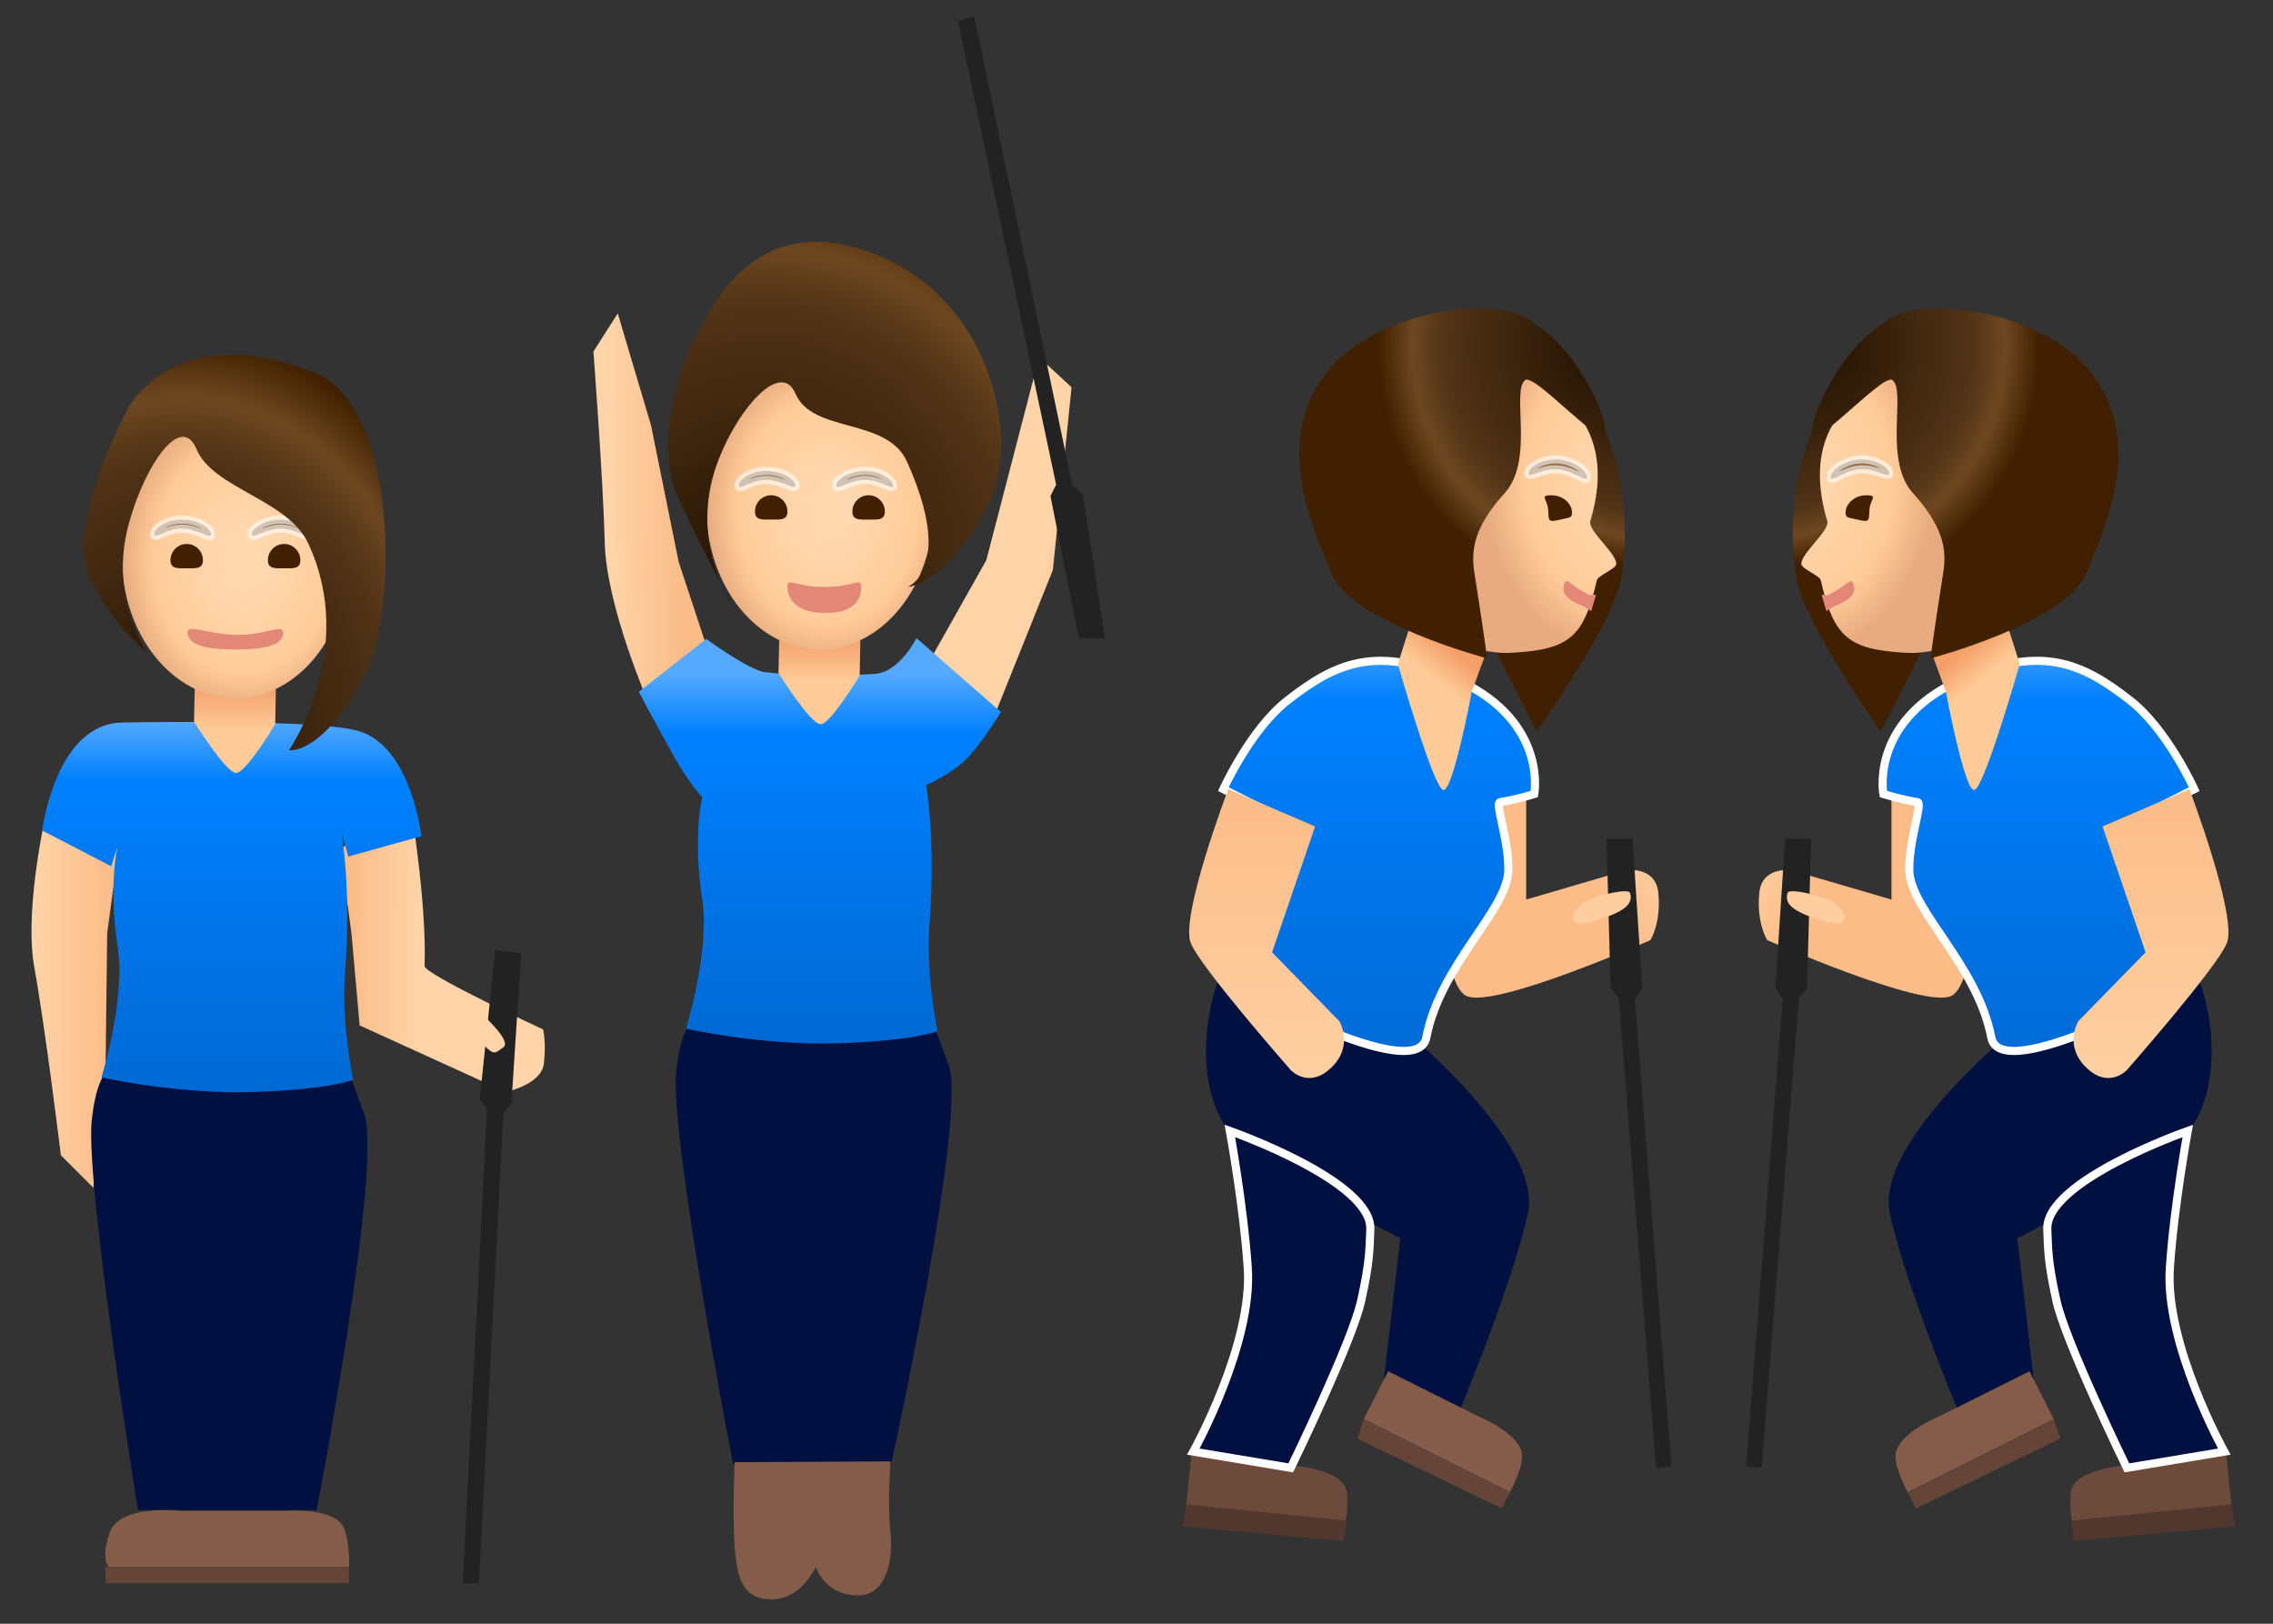 <?xml version="1.0" standalone="no"?>

<svg viewBox="0 0 280 200" style="background-color:#ffffff00" version="1.1" xmlns="http://www.w3.org/2000/svg" xmlns:xlink="http://www.w3.org/1999/xlink" xml:space="preserve" x="0px" y="0px" width="280px" height="200px">
	<rect x="0" y="0" width="280" height="200" fill="#333333" stroke="none"/>
	<defs>
		<!-- Library -->
		<symbol id="MairimFalling" overflow="visible">
			<g id="Capa%201">
				<g>
					<path d="M -25.1 -16.4 C -25.1 -16.4 -30.3 -28.3 -30.5 -36.1 C -30.7 -43.9 -31.9 -59.7 -31.9 -59.7 L -28.9 -64.4 L -24.8 -50.6 L -21.4 -33.8 L -18.1 -23.8 L -25.1 -16.4 Z" fill="url(#gradient1)"/>
					<path d="M 8.5 -19.8 L 16.5 -34 L 23 -59 L 27 -55.3 L 24.7 -32.8 L 17.8 -15.6 L 8.5 -19.8 Z" fill="url(#gradient2)"/>
					<path d="M 31.1 -24.4 L 27.9 -24.4 L 24.4 -41.9 L 25.1 -43.3 L 13 -100.4 L 15 -101 L 27.1 -43.2 L 28.4 -42.1 L 31.1 -24.4 Z" fill="#222222"/>
					<path d="M -6.3 20.2 C -18.3 19.6 -20.8 21 -21.7 29 C -22.5 37 -14.7 77.3 -14.7 77.3 L 4.8 77.2 C 4.8 77.2 14.3 34 11.8 28 C 9.2 21.8 11.7 21 -6.3 20.2 Z" fill="#001040"/>
					<path d="M -18 -24.3 C -18 -24.3 -12.7 -20.4 -10.7 -20.2 C -5.3 -19.6 -2.1 -19.7 2.8 -20 C 5.8 -20.2 7.9 -24.4 7.9 -24.4 L 18.3 -15.3 C 18.3 -15.3 15.5 -10.7 13.5 -9 C 11.5 -7.3 9.1 -6.3 9.1 -6.3 C 9.1 -6.3 10.3 0.7 9.5 10.8 C 9 17 10.5 24 10.5 24 C 10.5 24 7.7 25.2 -1.8 25.5 C -11.3 25.8 -20.5 23.7 -20.5 23.7 C -20.5 23.7 -17.5 14.1 -18.5 7.7 C -19.7 0 -18.5 -4.8 -18.5 -4.8 C -18.5 -4.8 -20.4 -6.8 -22.4 -10.6 C -24.5 -14.3 -26.3 -17.8 -26.3 -17.8 L -18 -24.3 Z" fill="url(#gradient3)"/>
					<path d="M -9 -25 L 1 -25 L 0.9 -19.8 C 0.9 -19.8 -2.7 -13.8 -3.9 -13.8 C -5.1 -13.7 -9.1 -20.1 -9.1 -20.1 L -9 -25 Z" fill="url(#gradient4)"/>
					<path id="Elipse" d="M -18 -40.5 C -18 -50.2 -11.7 -58 -4 -58 C 3.7 -58 10 -50.2 10 -40.5 C 10 -30.8 3.7 -23 -4 -23 C -11.7 -23 -18 -30.8 -18 -40.5 Z" fill="url(#gradient5)"/>
					<path id="Elipse2" d="M -8 -30.8 C -8 -31.9 -7 -30.7 -3.4 -30.7 C 0.2 -30.7 1 -31.9 1.1 -30.8 C 1.1 -29.2 0.3 -27.5 -3.3 -27.5 C -6.8 -27.5 -8 -29.1 -8 -30.8 Z" fill="#e38777"/>
					<path id="Elipse3" d="M -12 -40 C -12 -41.1 -11.1 -42 -10 -42 C -8.9 -42 -8 -41.1 -8 -40 C -8 -38.9 -8.9 -39 -10 -39 C -11.1 -39 -12 -38.9 -12 -40 Z" fill="#402000"/>
					<path id="Elipse4" d="M 0 -40 C 0 -41.1 0.9 -42 2 -42 C 3.1 -42 4 -41.1 4 -40 C 4 -38.9 3.1 -39 2 -39 C 0.9 -39 0 -38.9 0 -40 Z" fill="#402000"/>
					<path id="Elipse5" opacity="0.6" d="M -14 -43.2 C -14 -43.9 -12.5 -45 -10.6 -45 C -8.6 -45 -7 -43.9 -7 -43.2 C -7 -42.5 -8.7 -43.9 -10.6 -43.9 C -12.5 -43.9 -14 -42.5 -14 -43.2 Z" stroke="#ffffff00" stroke-width="1" fill="#402000"/>
					<path id="Elipse6" opacity="0.6" d="M 5 -43.2 C 5 -43.9 3.5 -45 1.6 -45 C -0.4 -45 -2 -43.9 -2 -43.2 C -2 -42.5 -0.3 -43.9 1.6 -43.9 C 3.5 -43.9 5 -42.5 5 -43.2 Z" stroke="#ffffff00" stroke-width="1" fill="#402000"/>
					<path d="M -7 -54.5 C -4.9 -49.6 4.2 -51.6 6.7 -46.2 C 12.7 -32.9 6.8 -30.7 6.8 -30.7 C 6.8 -30.7 11.6 -30.9 16.8 -41 C 20.8 -48.9 17.1 -65.8 3.3 -71.5 C -11.7 -77.7 -17.3 -65.5 -19.7 -60.7 C -22 -55.9 -24 -47.8 -21.7 -42.3 C -19.4 -36.9 -14.8 -28.5 -14.8 -28.5 C -14.8 -28.5 -19.3 -34.8 -17.4 -43.4 C -15.8 -50.5 -9.1 -59.4 -7 -54.5 Z" fill="url(#gradient6)"/>
					<path d="M -14.5 77.1 C -14.5 77.1 -14.8 83.7 -14.5 87.5 C -14.2 91.5 -13.5 94 -9.9 94 C -6.3 94 -4.5 90 -4.5 90 C -4.5 90 -3.5 93.4 0.5 93.5 C 3.8 93.7 5.1 89.9 4.7 85.8 C 4.3 82.2 4.7 77 4.7 77 L -14.5 77.1 Z" fill="#855b49"/>
				</g>
			</g>

		</symbol>
		<symbol id="MairimWalking" overflow="visible">
			<g id="Capa%2012">
				<g id="Jump">
					<path d="M -29.9 71.6 L -10.4 74.3 C -10.4 74.3 -9.8 71.5 -10.1 69.7 C -10.6 66.9 -16.9 66.5 -16.9 66.5 L -29.2 64.8 L -29.9 71.6 Z" fill="#6c4a3c"/>
					<path d="M -29.9 71.3 L -10.1 73.3 L -10.5 75.8 L -30.3 74 L -29.9 71.3 Z" fill="#51372d"/>
					<path d="M -24.7 3.8 C -28.4 11.3 -28.3 20.5 -24.7 25.2 C -21 29.8 -3.5 38.5 -3.5 38.5 L -5.7 57.5 L 3.7 60 C 3.7 60 10.2 44.5 12.2 35.5 C 14.2 26.5 -4.3 11.8 -4.3 11.8 C -4.3 11.8 -20.1 -5.2 -24.7 3.8 Z" fill="#001040"/>
					<path d="M 12 -16.2 L 1 -13.2 C 1 -13.2 1 7.2 4.7 8.7 C 8.3 10.2 27.3 1.8 27.3 1.8 C 27.3 1.8 28.6 -0.2 28.3 -3.8 C 28.1 -7.4 24.3 -6.8 24.3 -6.8 L 12 -3.2 L 12 -16.2 Z" fill="url(#gradient7)"/>
					<path d="M -8 60.8 L 10 69.8 C 10 69.8 11.4 67.3 11.5 65.5 C 11.7 62.7 6 60.4 6 60.4 L -5 54.9 L -8 60.8 Z" fill="#855b49"/>
					<path d="M -8 60.8 L 10 69.8 L 9 71.8 L -8.8 63.2 L -8 60.8 Z" fill="#644537"/>
					<path d="M 2.5 -30.7 C 14.8 -25.7 13 -16.2 13 -16.2 C 13 -16.2 10.8 -15.5 8.8 -15.2 C 8.1 -15.1 9.9 -10.5 9.8 -6.7 C 9.6 -1.8 1.4 4.9 -0.3 13.8 C -1.5 19.8 -23.7 7.5 -23.7 7.5 L -16.8 -12.5 L -25.3 -16.8 C -25.3 -16.8 -21.9 -24.3 -17.3 -27.8 C -11.3 -32.5 -6.5 -34.3 2.5 -30.7 Z" stroke="#ffffff00" stroke-width="1" fill="url(#gradient8)"/>
					<path d="M 21.9 -10.7 L 25.1 -10.7 L 26.3 7.7 L 25.4 9.1 L 29.9 66.6 L 28 66.8 L 23.4 8.9 L 22.4 7.7 L 21.9 -10.7 Z" fill="#222222"/>
					<path d="M -24.5 25.3 C -24.5 25.3 -22.8 34.6 -22.3 42.1 C -21.6 51.5 -29 64.8 -29 64.8 L -17 66.8 C -17 66.8 -9.3 51 -8.3 46.1 C -7.2 41.2 -7.3 39.5 -7.2 37.5 C -6.8 31.5 -24.5 25.3 -24.5 25.3 Z" stroke="#ffffff00" stroke-width="1" fill="#001040"/>
					<path d="M 20.2 -0.5 C 24.3 -1.7 25.2 -2.7 24.8 -4 C 24.7 -4.5 22.4 -4.1 20.3 -3.4 C 17.8 -2.7 16.2 0.6 20.2 -0.5 Z" fill="#fecea0"/>
					<path d="M -24.7 -16.8 L -14 -12.2 L -19.3 3.3 L -11 11.8 C -11 11.8 -9.2 14.8 -12 17.5 C -14.8 20.2 -17 17.8 -17 17.8 C -17 17.8 -28 5.3 -29.3 2.2 C -30.7 -1 -24.7 -16.8 -24.7 -16.8 Z" fill="url(#gradient9)"/>
					<path d="M 16.7 -70.6 C 20.2 -65.1 25.8 -55.9 23.7 -42.7 C 22.8 -37.3 13.3 -23.9 13.3 -23.9 C 13.3 -23.9 11.9 -26.6 8.3 -33.7 C 4.8 -40.7 -8.1 -51.5 -7.8 -56.2 C -7.4 -60.8 13.2 -76.1 16.7 -70.6 Z" fill="url(#gradient10)"/>
					<path d="M -1.5 -39.5 L 7.2 -34 L 5.3 -28.8 C 5.3 -28.8 3 -16.5 1.8 -16.7 C 0.6 -16.8 -3.8 -32.2 -3.8 -32.2 L -1.5 -39.5 Z" fill="url(#gradient11)"/>
					<path id="Elipse7" d="M -6.6 -50 C -7.2 -59.6 -1.7 -67.8 5.6 -68.2 C 12.3 -68.7 24.2 -64.1 19.9 -49.8 C 19.6 -48.6 23.2 -45.8 23.1 -44.5 C 23 -43.9 20.8 -43.1 20.7 -42.5 C 19.1 -35.5 17.3 -34 10.3 -33.6 C 2.8 -33.1 -6.1 -40.2 -6.6 -50 Z" fill="url(#gradient12)"/>
					<path id="Elipse8" d="M 20 -38.7 C 19.8 -38.9 19.4 -39.1 19.1 -39.3 C 17.3 -40 16.2 -40.8 16.7 -42.1 C 17.1 -42.9 17 -42.2 19.6 -40.8 C 20 -40.5 20.2 -40.9 20.6 -40.7 " fill="#e38777"/>
					<path id="Elipse9" d="M 16.5 -34.2 C 16.5 -34.2 16.5 -34.2 16.5 -34.2 " fill="#e38777"/>
					<path d="M 7.2 -32.9 C 7.2 -32.9 -9.5 -37.3 -12 -43.4 C -14.5 -49.5 -19 -59.4 -12.9 -67.7 C -6.9 -76 9.3 -77.9 12.9 -74.2 C 18.3 -71.2 22.8 -61.3 21.5 -60.4 C 20.5 -59.7 12.9 -68 11.9 -67.2 C 10.1 -65.9 13.1 -57.3 9.3 -53.2 C 5.6 -49.1 5.2 -46.3 5.6 -43.6 C 6.6 -37.3 7.2 -32.9 7.2 -32.9 Z" fill="url(#gradient13)"/>
					<path id="Elipse10" d="M 14.7 -51.3 C 14.6 -52.5 13.6 -53 15.1 -53 C 16.3 -53 17.3 -52.3 17.6 -51.3 C 17.8 -50.1 17.4 -50.3 16.2 -50 C 14.6 -49.6 14.8 -49.9 14.7 -51.3 Z" fill="#402000"/>
					<path id="Elipse11" opacity="0.6" d="M 12.3 -55.7 C 12.3 -56.5 14 -57.5 16 -57.4 C 18 -57.2 19.5 -56 19.5 -55.2 C 19.4 -54.5 17.8 -56.1 15.8 -56.2 C 13.9 -56.3 12.2 -55 12.3 -55.7 Z" stroke="#ffffff00" stroke-width="1" fill="#402000"/>
				</g>
			</g>

		</symbol>
		<symbol id="MairimStanding" overflow="visible">
			<g id="Capa%2013">
				<g id="Standing">
					<path d="M -30 -20.3 C -30 -20.3 -33.1 -7.7 -31.8 0 C -30.4 7.7 -28.5 23.3 -28.5 23.3 L -24.5 27.3 L -23 13 L -22.8 -4 L -21.4 -14.4 L -30 -20.3 Z" fill="url(#gradient14)"/>
					<path d="M 14.5 -20.3 C 14.5 -20.3 16.6 -7.8 16.3 0 C 16.3 1 30.9 7.8 30.9 7.8 C 30.9 7.8 31.3 9.4 31 12 C 30.7 14.6 26.3 15.5 26.3 15.5 L 8.3 7.3 L 7.3 -4 L 5.9 -14.4 L 14.5 -20.3 Z" fill="url(#gradient15)"/>
					<path d="M 25 -2 L 28.2 -1.6 L 27 16.9 L 26 18.2 L 23 76 L 21 76 L 24 17.7 L 23.1 16.4 L 25 -2 Z" fill="#222222"/>
					<path d="M -9.3 10.2 C -21.3 9.6 -23.8 11 -24.7 19 C -25.5 27 -19 67 -19 67 L 3 67 C 3 67 11.3 24 8.8 18 C 6.2 11.8 8.7 11 -9.3 10.2 Z" fill="#001040"/>
					<path d="M -30.8 -16.7 C -30.8 -16.7 -29.2 -29.8 -21 -30 C -15.6 -30.1 3.3 -30.3 8 -29 C 14.7 -27.2 15.9 -16 15.9 -16 L 6.9 -13.5 L 6.1 -16.3 C 6.1 -16.3 7.3 -9.3 6.5 0.8 C 6 7 7.5 14 7.5 14 C 7.5 14 4.7 15.2 -4.8 15.5 C -14.3 15.8 -23.5 13.7 -23.5 13.7 C -23.5 13.7 -20.5 4.1 -21.5 -2.3 C -22.7 -10 -21.5 -14.8 -21.5 -14.8 L -22.3 -12.3 L -30.8 -16.7 Z" fill="url(#gradient16)"/>
					<path d="M -12 -35 L -2 -35 L -2.1 -29.8 C -2.1 -29.8 -5.7 -23.8 -6.9 -23.8 C -8.1 -23.7 -12.1 -30.1 -12.1 -30.1 L -12 -35 Z" fill="url(#gradient17)"/>
					<path id="Elipse12" d="M -21 -50.5 C -21 -60.2 -14.7 -68 -7 -68 C 0.7 -68 7 -60.2 7 -50.5 C 7 -40.8 0.7 -33 -7 -33 C -14.7 -33 -21 -40.8 -21 -50.5 Z" fill="url(#gradient18)"/>
					<path id="Elipse13" d="M -12.9 -41.1 C -12.9 -42.2 -10.3 -40.8 -6.7 -40.8 C -3.1 -40.8 -1.2 -42.2 -1.1 -41.1 C -1.1 -39.5 -3.4 -39 -7 -39 C -10.6 -39 -12.8 -39.5 -12.9 -41.1 Z" fill="#e38777"/>
					<path id="Elipse14" d="M -15 -50 C -15 -51.1 -14.1 -52 -13 -52 C -11.9 -52 -11 -51.1 -11 -50 C -11 -48.9 -11.9 -49 -13 -49 C -14.1 -49 -15 -48.9 -15 -50 Z" fill="#402000"/>
					<path id="Elipse15" d="M -3 -50 C -3 -51.1 -2.1 -52 -1 -52 C 0.1 -52 1 -51.1 1 -50 C 1 -48.9 0.1 -49 -1 -49 C -2.1 -49 -3 -48.9 -3 -50 Z" fill="#402000"/>
					<path id="Elipse16" opacity="0.6" d="M -17 -53.2 C -17 -53.9 -15.5 -55 -13.6 -55 C -11.6 -55 -10 -53.9 -10 -53.2 C -10 -52.5 -11.7 -53.9 -13.6 -53.9 C -15.5 -53.9 -17 -52.5 -17 -53.2 Z" stroke="#ffffff00" stroke-width="1" fill="#402000"/>
					<path id="Elipse17" opacity="0.6" d="M 2 -53.2 C 2 -53.9 0.5 -55 -1.4 -55 C -3.4 -55 -5 -53.9 -5 -53.2 C -5 -52.5 -3.3 -53.9 -1.4 -53.9 C 0.5 -53.9 2 -52.5 2 -53.2 Z" stroke="#ffffff00" stroke-width="1" fill="#402000"/>
					<path d="M -11.8 -63.7 C -9.8 -58.8 -0.5 -57.5 2 -52 C 8.1 -38.8 -0.4 -26.6 -0.4 -26.6 C -0.4 -26.6 3.8 -25.9 9 -36 C 13 -43.9 13 -68.8 2.9 -73 C -10.6 -78.6 -18.3 -72.8 -20.6 -68 C -23 -63.2 -27.3 -53.4 -25 -48 C -22.7 -42.6 -17.8 -38.5 -17.8 -38.5 C -17.8 -38.5 -22.3 -44.8 -20.4 -53.4 C -18.8 -60.5 -13.9 -68.6 -11.8 -63.7 Z" fill="url(#gradient19)"/>
					<path d="M -13.7 67.1 C -13.7 67.1 -21.3 66.2 -22.5 69.8 C -23.7 73.4 -22.5 74 -22.5 74 L 7 74 C 7 74 7.1 71 6.4 69.3 C 5.4 66.6 -0.8 67.1 -0.8 67.1 L -13.7 67.1 Z" fill="#855b49"/>
					<rect x="-23" y="74" width="30" height="2" fill="#644537"/>
					<path d="M 21.9 7.9 C 25 11.3 24.7 10.9 26 10 C 26.6 9.6 25.9 8.4 24.1 6.6 C 22.2 4.6 18.8 4.5 21.9 7.9 Z" fill="#ffd4a8"/>
				</g>
			</g>

		</symbol>
		<!-- End Library -->
		<linearGradient id="gradient1" x1="78.8%" y1="59.3%" x2="14.8%" y2="61.9%">
			<stop stop-color="#fbbc88" stop-opacity="1" offset="0%"/>
			<stop stop-color="#ffd4a8" stop-opacity="1" offset="100%"/>
		</linearGradient>
		<linearGradient id="gradient2" x1="99.6%" y1="84.5%" x2="74.2%" y2="67%">
			<stop stop-color="#fbbc88" stop-opacity="1" offset="0%"/>
			<stop stop-color="#ffd4a8" stop-opacity="1" offset="100%"/>
		</linearGradient>
		<linearGradient id="gradient3" x1="48.9%" y1="8.7%" x2="48.9%" y2="100%">
			<stop stop-color="#55aaff" stop-opacity="1" offset="0%"/>
			<stop stop-color="#0080ff" stop-opacity="1" offset="16.1%"/>
			<stop stop-color="#0069d2" stop-opacity="1" offset="100%"/>
		</linearGradient>
		<linearGradient id="gradient4" x1="50.6%" y1="8.9%" x2="50.6%" y2="53.3%">
			<stop stop-color="#f4a46f" stop-opacity="1" offset="0%"/>
			<stop stop-color="#ffcc99" stop-opacity="1" offset="100%"/>
		</linearGradient>
		<radialGradient id="gradient5" cx="53.6%" cy="51.4%" r="58.3%">
			<stop stop-color="#ffd8b0" stop-opacity="1" offset="0%"/>
			<stop stop-color="#ffd8b0" stop-opacity="1" offset="16.1%"/>
			<stop stop-color="#ffcc99" stop-opacity="1" offset="67.8%"/>
			<stop stop-color="#e8ab7f" stop-opacity="1" offset="91.7%"/>
			<stop stop-color="#e8ab7f" stop-opacity="1" offset="100%"/>
		</radialGradient>
		<radialGradient id="gradient6" cx="28.6%" cy="96.6%" r="175.8%">
			<stop stop-color="#201000" stop-opacity="1" offset="0%"/>
			<stop stop-color="#523417" stop-opacity="1" offset="41.1%"/>
			<stop stop-color="#6d4720" stop-opacity="1" offset="48.9%"/>
			<stop stop-color="#402000" stop-opacity="1" offset="57.8%"/>
			<stop stop-color="#402000" stop-opacity="1" offset="100%"/>
		</radialGradient>
		<linearGradient id="gradient7" x1="87.7%" y1="72.6%" x2="123.6%" y2="51.3%">
			<stop stop-color="#fbbc88" stop-opacity="1" offset="0%"/>
			<stop stop-color="#ffd4a8" stop-opacity="1" offset="100%"/>
		</linearGradient>
		<linearGradient id="gradient8" x1="71.1%" y1="-5%" x2="71.1%" y2="100.1%">
			<stop stop-color="#55aaff" stop-opacity="1" offset="0%"/>
			<stop stop-color="#0080ff" stop-opacity="1" offset="16.1%"/>
			<stop stop-color="#0069d2" stop-opacity="1" offset="100%"/>
		</linearGradient>
		<linearGradient id="gradient9" x1="115.3%" y1="-0.5%" x2="115.3%" y2="117.5%">
			<stop stop-color="#fbbc88" stop-opacity="1" offset="0%"/>
			<stop stop-color="#ffd4a8" stop-opacity="1" offset="100%"/>
		</linearGradient>
		<radialGradient id="gradient10" cx="96.4%" cy="15.9%" r="77.6%">
			<stop stop-color="#201000" stop-opacity="1" offset="0%"/>
			<stop stop-color="#523417" stop-opacity="1" offset="41.1%"/>
			<stop stop-color="#6d4720" stop-opacity="1" offset="48.9%"/>
			<stop stop-color="#402000" stop-opacity="1" offset="57.8%"/>
			<stop stop-color="#402000" stop-opacity="1" offset="100%"/>
		</radialGradient>
		<linearGradient id="gradient11" x1="62.1%" y1="24.1%" x2="54%" y2="45.5%">
			<stop stop-color="#f39f67" stop-opacity="1" offset="0%"/>
			<stop stop-color="#ffcc99" stop-opacity="1" offset="100%"/>
		</linearGradient>
		<radialGradient id="gradient12" cx="106.7%" cy="39.6%" r="68%">
			<stop stop-color="#ffd8b0" stop-opacity="1" offset="0%"/>
			<stop stop-color="#ffd8b0" stop-opacity="1" offset="16.1%"/>
			<stop stop-color="#ffcc99" stop-opacity="1" offset="67.8%"/>
			<stop stop-color="#e8ab7f" stop-opacity="1" offset="91.7%"/>
			<stop stop-color="#e8ab7f" stop-opacity="1" offset="100%"/>
		</radialGradient>
		<radialGradient id="gradient13" cx="97.6%" cy="14.5%" r="116.4%">
			<stop stop-color="#201000" stop-opacity="1" offset="0%"/>
			<stop stop-color="#523417" stop-opacity="1" offset="41.1%"/>
			<stop stop-color="#6d4720" stop-opacity="1" offset="48.9%"/>
			<stop stop-color="#402000" stop-opacity="1" offset="57.8%"/>
			<stop stop-color="#402000" stop-opacity="1" offset="100%"/>
		</radialGradient>
		<linearGradient id="gradient14" x1="94.2%" y1="38.4%" x2="7%" y2="39.5%">
			<stop stop-color="#fbbc88" stop-opacity="1" offset="0%"/>
			<stop stop-color="#ffd4a8" stop-opacity="1" offset="100%"/>
		</linearGradient>
		<linearGradient id="gradient15" x1="4.3%" y1="48.3%" x2="40%" y2="48.7%">
			<stop stop-color="#fbbc88" stop-opacity="1" offset="0%"/>
			<stop stop-color="#ffd4a8" stop-opacity="1" offset="100%"/>
		</linearGradient>
		<linearGradient id="gradient16" x1="50%" y1="0%" x2="50%" y2="100%">
			<stop stop-color="#55aaff" stop-opacity="1" offset="0%"/>
			<stop stop-color="#0080ff" stop-opacity="1" offset="16.1%"/>
			<stop stop-color="#0069d2" stop-opacity="1" offset="100%"/>
		</linearGradient>
		<linearGradient id="gradient17" x1="50.6%" y1="8.9%" x2="50.6%" y2="53.3%">
			<stop stop-color="#f4a46f" stop-opacity="1" offset="0%"/>
			<stop stop-color="#ffcc99" stop-opacity="1" offset="100%"/>
		</linearGradient>
		<radialGradient id="gradient18" cx="53.6%" cy="51.4%" r="58.3%">
			<stop stop-color="#ffd8b0" stop-opacity="1" offset="0%"/>
			<stop stop-color="#ffd8b0" stop-opacity="1" offset="16.1%"/>
			<stop stop-color="#ffcc99" stop-opacity="1" offset="67.8%"/>
			<stop stop-color="#e8ab7f" stop-opacity="1" offset="91.7%"/>
			<stop stop-color="#e8ab7f" stop-opacity="1" offset="100%"/>
		</radialGradient>
		<radialGradient id="gradient19" cx="34.1%" cy="95%" r="161.2%">
			<stop stop-color="#201000" stop-opacity="1" offset="0%"/>
			<stop stop-color="#523417" stop-opacity="1" offset="41.1%"/>
			<stop stop-color="#6d4720" stop-opacity="1" offset="48.9%"/>
			<stop stop-color="#402000" stop-opacity="1" offset="57.8%"/>
			<stop stop-color="#402000" stop-opacity="1" offset="100%"/>
		</radialGradient>
	</defs>
	<g id="Sprites">
		<use id="Mairim-Falling" xlink:href="#MairimFalling" transform="matrix(1, 0, 0, 1, 105, 103)"/>
		<use id="Mairim-Walking" xlink:href="#MairimWalking" transform="matrix(1, 0, 0, 1, 176, 114)"/>
		<use id="Mairim-Walking2" xlink:href="#MairimWalking" transform="matrix(-1, 0, 0, 1, 245, 114)"/>
		<use id="Mairim-Standing" xlink:href="#MairimStanding" transform="matrix(1, 0, 0, 1, 36, 119)"/>
	</g>
</svg>